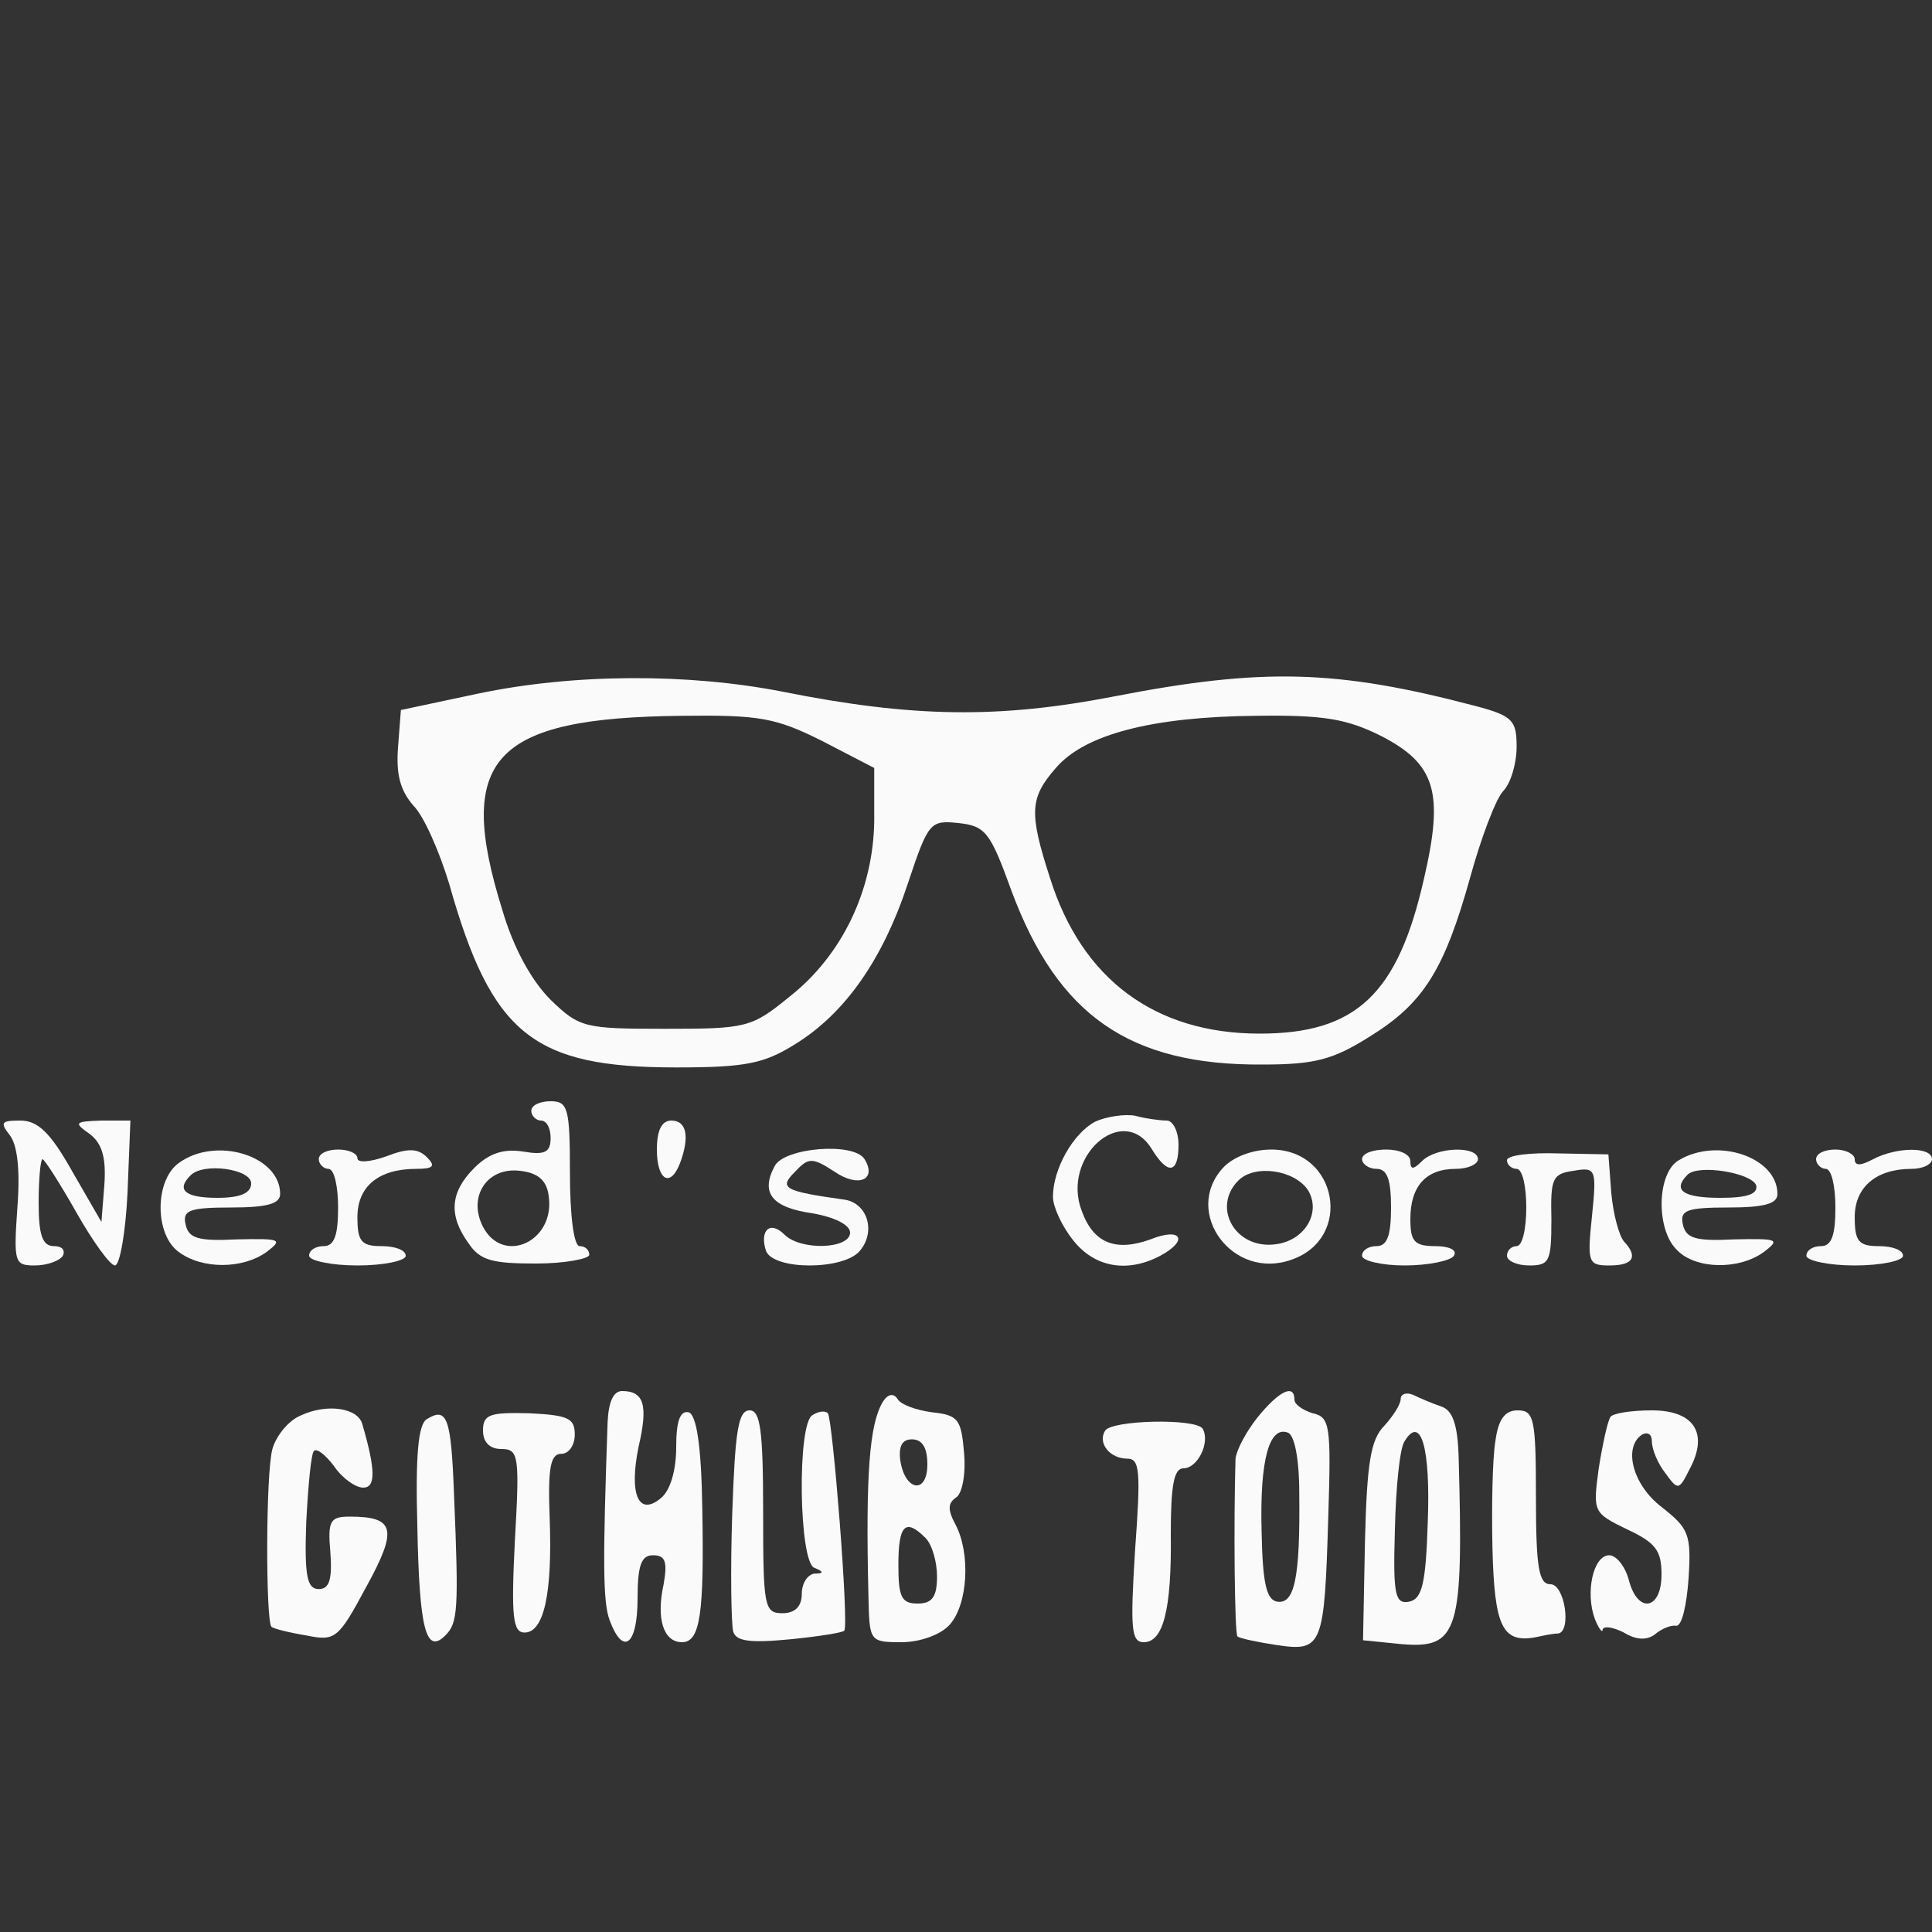 <?xml version="1.0" standalone="no"?>
<!DOCTYPE svg PUBLIC "-//W3C//DTD SVG 20010904//EN"
    "http://www.w3.org/TR/2001/REC-SVG-20010904/DTD/svg10.dtd">
<svg version="1.0" xmlns="http://www.w3.org/2000/svg"
     width="200pt" height="200pt" viewBox="0 0 200 200"
     preserveAspectRatio="xMidYMid meet">

    <rect x="0" y="0" width="200" height="200" fill="#333333" stroke="none"/>

    <g transform="translate(0,200) scale(0.1,-0.1)"
       fill="#FAFAFA" stroke="none">
        <path d="M495 1282 l-80 -17 -3 -39 c-2 -27 2 -44 16 -60 11 -11 27 -48 37
-81 44 -156 87 -190 235 -190 72 0 91 4 123 24 52 32 91 88 117 167 21 63 23
65 52 62 28 -3 33 -9 55 -70 48 -129 122 -181 260 -180 54 0 73 5 111 29 55
34 77 68 104 165 11 40 26 80 34 89 8 8 14 29 14 46 0 27 -4 32 -42 42 -144
38 -221 40 -375 10 -119 -23 -208 -22 -343 5 -97 19 -215 19 -315 -2z m356
-49 l54 -28 0 -55 c-1 -71 -33 -139 -88 -182 -39 -32 -45 -33 -128 -33 -84 0
-89 1 -119 30 -19 19 -38 52 -50 93 -49 157 -10 199 186 201 80 1 97 -2 145
-26z m579 5 c56 -29 65 -58 44 -148 -27 -119 -70 -160 -170 -160 -108 0 -184
56 -217 161 -22 68 -21 83 6 114 30 35 100 53 207 54 70 1 94 -3 130 -21z"/>
        <path d="M550 850 c0 -5 5 -10 10 -10 6 0 10 -8 10 -18 0 -15 -6 -18 -29 -14
-20 3 -35 -2 -50 -17 -25 -25 -27 -49 -6 -78 12 -18 25 -21 70 -21 30 0 55 5
55 9 0 5 -4 9 -10 9 -6 0 -10 32 -10 75 0 68 -2 75 -20 75 -11 0 -20 -4 -20
-10z m18 -88 c7 -47 -47 -72 -68 -32 -16 31 4 62 38 58 19 -2 28 -10 30 -26z"/>
        <path d="M1134 839 c-23 -12 -44 -49 -44 -78 0 -10 9 -30 21 -45 22 -28 56
-34 90 -16 30 16 22 30 -10 17 -36 -13 -59 -4 -71 29 -22 56 42 113 72 65 17
-28 28 -26 28 4 0 14 -6 25 -12 25 -7 0 -22 2 -33 5 -11 2 -30 -1 -41 -6z"/>
        <path d="M10 825 c8 -10 11 -36 8 -75 -4 -57 -3 -60 18 -60 13 0 26 5 29 10 3
6 -1 10 -9 10 -12 0 -16 11 -16 45 0 25 2 45 4 45 2 0 18 -25 35 -55 17 -30
35 -55 40 -55 5 0 11 34 13 75 l3 75 -30 0 c-28 -1 -29 -2 -12 -14 13 -10 17
-25 15 -53 l-3 -38 -30 52 c-23 41 -36 53 -54 53 -20 0 -21 -2 -11 -15z"/>
        <path d="M680 810 c0 -32 14 -40 24 -14 10 27 7 44 -9 44 -10 0 -15 -10 -15
-30z"/>
        <path d="M185 796 c-25 -18 -25 -74 0 -92 24 -18 66 -18 91 0 17 13 15 14 -31
13 -40 -2 -50 1 -53 16 -3 14 4 17 47 17 38 0 51 4 51 14 0 40 -67 60 -105 32z
m75 -21 c0 -10 -11 -15 -35 -15 -33 0 -43 8 -28 23 13 14 63 7 63 -8z"/>
        <path d="M330 800 c0 -5 5 -10 10 -10 6 0 10 -18 10 -40 0 -29 -4 -40 -15 -40
-8 0 -15 -4 -15 -10 0 -5 23 -10 50 -10 28 0 50 5 50 10 0 6 -11 10 -25 10
-21 0 -25 5 -25 30 0 32 22 50 61 50 18 0 20 3 11 12 -9 9 -19 10 -42 1 -17
-6 -30 -7 -30 -2 0 5 -9 9 -20 9 -11 0 -20 -4 -20 -10z"/>
        <path d="M802 793 c-15 -28 -3 -43 39 -49 23 -4 39 -12 39 -20 0 -17 -51 -19
-68 -2 -15 15 -26 4 -19 -17 8 -20 80 -20 97 0 17 20 8 49 -15 53 -64 9 -69
12 -52 29 14 15 18 15 41 0 25 -17 44 -8 31 13 -11 18 -83 12 -93 -7z"/>
        <path d="M1266 791 c-42 -46 10 -117 71 -95 64 22 48 114 -21 114 -20 0 -40
-8 -50 -19z m88 -23 c14 -23 -3 -52 -33 -56 -42 -6 -67 38 -39 66 17 17 58 11
72 -10z"/>
        <path d="M1410 800 c0 -5 7 -10 15 -10 11 0 15 -11 15 -40 0 -29 -4 -40 -15
-40 -8 0 -15 -4 -15 -10 0 -5 20 -10 44 -10 25 0 48 5 51 10 4 6 -5 10 -19 10
-22 0 -26 5 -26 28 0 34 16 52 47 52 13 0 23 5 23 10 0 14 -43 13 -58 -2 -9
-9 -12 -9 -12 0 0 7 -11 12 -25 12 -14 0 -25 -4 -25 -10z"/>
        <path d="M1560 799 c0 -5 5 -9 10 -9 6 0 10 -18 10 -40 0 -22 -4 -40 -10 -40
-5 0 -10 -4 -10 -10 0 -5 10 -10 23 -10 21 0 23 4 23 48 -1 42 1 47 23 50 23
4 24 2 19 -47 -5 -48 -4 -51 18 -51 25 0 30 9 15 25 -5 6 -11 28 -13 50 l-3
40 -52 1 c-29 1 -53 -2 -53 -7z"/>
        <path d="M1738 799 c-23 -13 -24 -72 -2 -93 19 -20 64 -21 90 -2 17 13 15 14
-31 13 -40 -2 -50 1 -53 16 -3 14 4 17 47 17 38 0 51 4 51 14 0 38 -62 59
-102 35z m80 -26 c2 -9 -9 -13 -37 -13 -39 0 -50 8 -34 24 11 11 66 2 71 -11z"/>
        <path d="M1880 800 c0 -5 5 -10 10 -10 6 0 10 -18 10 -40 0 -29 -4 -40 -15
-40 -8 0 -15 -4 -15 -10 0 -5 23 -10 50 -10 28 0 50 5 50 10 0 6 -11 10 -25
10 -21 0 -25 5 -25 30 0 31 22 50 59 50 12 0 21 5 21 10 0 13 -36 13 -61 0
-13 -7 -19 -7 -19 0 0 5 -9 10 -20 10 -11 0 -20 -4 -20 -10z"/>
        <path d="M629 528 c-5 -143 -5 -186 2 -205 14 -38 29 -26 29 22 0 35 4 45 16
45 13 0 15 -7 11 -30 -8 -36 0 -60 19 -60 19 0 23 30 21 139 -1 65 -6 96 -14
99 -9 2 -13 -9 -13 -36 0 -24 -6 -45 -16 -53 -23 -19 -33 4 -23 53 10 43 6 58
-17 58 -9 0 -14 -11 -15 -32z"/>
        <path d="M914 549 c-14 -23 -18 -75 -15 -201 1 -47 1 -48 34 -48 20 0 41 8 50
18 19 21 22 74 6 104 -8 15 -8 22 1 28 6 4 10 24 8 46 -3 35 -6 39 -33 42 -16
2 -33 8 -36 14 -4 6 -10 5 -15 -3z m46 -65 c0 -31 -23 -28 -28 4 -2 15 2 22
12 22 11 0 16 -9 16 -26z m-2 -76 c7 -7 12 -25 12 -40 0 -21 -5 -28 -20 -28
-17 0 -20 7 -20 40 0 41 7 49 28 28z"/>
        <path d="M1302 533 c-12 -15 -22 -34 -23 -43 -2 -66 -1 -181 2 -184 2 -2 21
-6 41 -9 47 -7 49 -1 53 132 3 95 2 104 -16 108 -10 3 -19 9 -19 14 0 17 -16
9 -38 -18z m43 -79 c1 -88 -5 -115 -23 -112 -11 2 -15 19 -16 73 -2 74 8 109
27 102 7 -2 12 -27 12 -63z"/>
        <path d="M1450 552 c0 -6 -8 -18 -17 -28 -14 -14 -18 -38 -20 -120 l-2 -102
40 -4 c59 -5 64 13 59 193 -1 34 -6 49 -18 53 -9 3 -23 9 -29 12 -7 3 -13 1
-13 -4z m28 -128 c-2 -64 -6 -79 -19 -82 -15 -3 -17 7 -15 75 1 43 5 84 10 91
17 28 27 -7 24 -84z"/>
        <path d="M312 535 c-13 -5 -26 -21 -30 -35 -7 -25 -7 -178 -1 -184 2 -2 18 -6
36 -9 30 -6 33 -4 62 50 33 60 30 73 -17 73 -20 0 -23 -4 -20 -37 2 -28 -1
-38 -12 -38 -12 0 -15 13 -13 69 2 38 5 71 8 74 3 3 12 -4 21 -16 8 -12 22
-22 30 -22 13 0 13 18 -1 66 -5 17 -37 21 -63 9z"/>
        <path d="M442 531 c-9 -5 -12 -37 -10 -110 2 -108 9 -134 29 -114 13 13 14 26
9 146 -3 79 -7 91 -28 78z"/>
        <path d="M500 519 c0 -12 7 -19 19 -19 18 0 19 -7 14 -95 -4 -79 -2 -95 10
-95 20 0 29 40 26 119 -2 52 1 66 12 66 8 0 14 9 14 20 0 17 -7 20 -47 22 -41
1 -48 -1 -48 -18z"/>
        <path d="M758 433 c-2 -60 -1 -114 1 -122 3 -10 17 -12 59 -8 30 3 55 7 56 9
5 6 -12 219 -17 225 -3 3 -10 2 -16 -2 -16 -9 -14 -152 2 -158 10 -4 10 -6 0
-6 -7 -1 -13 -10 -13 -21 0 -13 -7 -20 -20 -20 -19 0 -20 7 -20 105 0 85 -3
105 -14 105 -12 0 -15 -22 -18 -107z"/>
        <path d="M1548 508 c-3 -18 -4 -68 -3 -111 2 -80 10 -98 44 -92 9 2 19 4 24 4
14 2 7 51 -8 51 -12 0 -15 17 -15 90 0 82 -2 90 -19 90 -13 0 -20 -9 -23 -32z"/>
        <path d="M1667 533 c-3 -5 -8 -28 -12 -53 -6 -45 -6 -46 29 -63 30 -14 36 -22
36 -47 0 -37 -25 -41 -34 -5 -4 14 -13 25 -20 25 -17 0 -25 -39 -15 -66 4 -10
8 -15 8 -11 1 4 10 3 22 -3 13 -8 24 -8 32 -2 7 6 17 10 22 9 6 -1 11 21 13
49 3 46 0 52 -28 74 -30 23 -40 62 -20 75 6 3 10 0 10 -7 0 -8 6 -23 14 -33
13 -18 14 -18 25 4 20 37 5 61 -39 61 -21 0 -41 -3 -43 -7z"/>
        <path d="M1144 519 c-8 -13 5 -29 23 -29 13 0 14 -13 8 -95 -5 -81 -4 -95 9
-95 20 0 29 33 28 112 0 49 3 68 13 68 15 0 28 27 20 41 -7 11 -94 9 -101 -2z"/>
    </g>
</svg>
